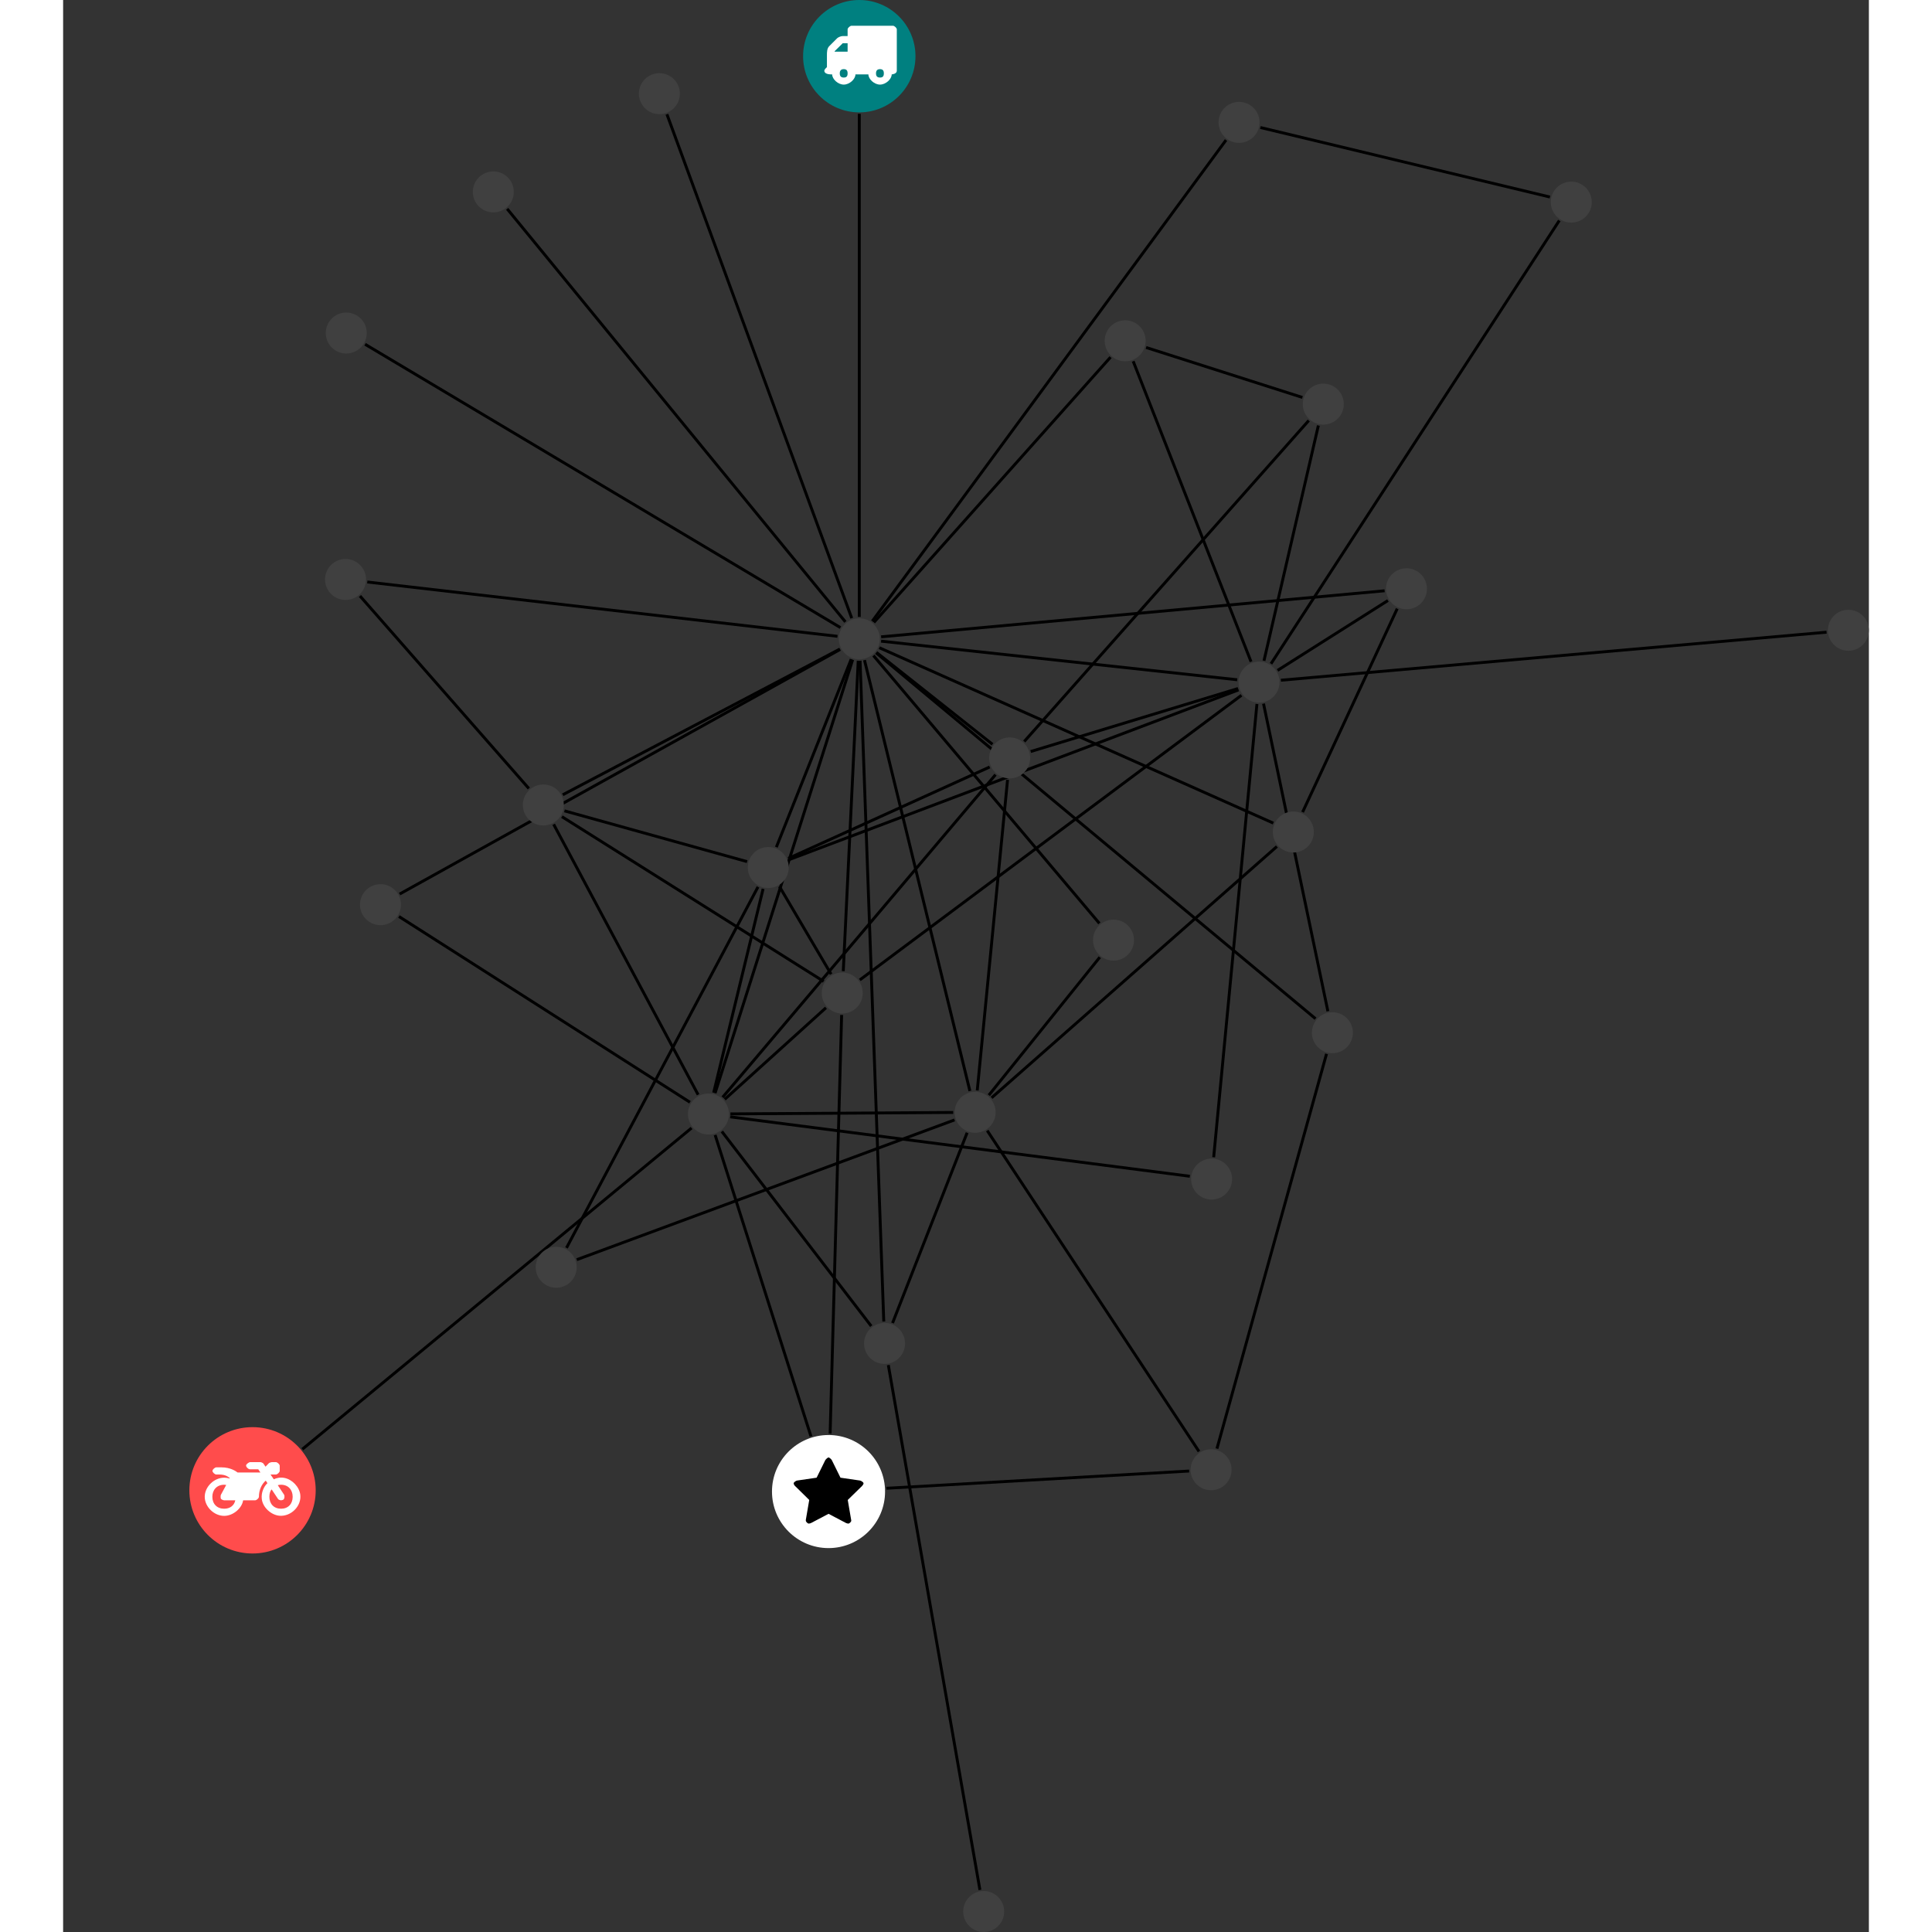 <?xml version="1.0" encoding="UTF-8"?>
<svg xmlns="http://www.w3.org/2000/svg" xmlns:xlink="http://www.w3.org/1999/xlink" width="265.709pt" height="265.709pt" viewBox="-17.362 0.000 248.347 265.709" version="1.1">
<rect x="-17.362" y="0.000" width="248.347" height="265.709" fill="#333333" stroke="none"/>
<defs>
<g>
<symbol overflow="visible" id="glyph0-0">
<path style="stroke:none;" d="M 1.422 -0.75 L 1.422 -7.922 L 3.562 -7.922 L 3.562 -0.891 L 1.422 -0.891 Z M 0.625 0 L 4.531 0 L 4.531 -8.812 L 0.438 -8.812 L 0.438 0 Z M 0.625 0 "/>
</symbol>
<symbol overflow="visible" id="glyph0-1">
<path style="stroke:none;" d="M 3.375 -0.844 C 3.375 -0.453 3.234 -0.266 2.844 -0.266 C 2.469 -0.266 2.297 -0.453 2.297 -0.844 C 2.297 -1.219 2.469 -1.422 2.844 -1.422 C 3.234 -1.422 3.375 -1.219 3.375 -0.844 Z M 1.594 -3.688 L 1.594 -3.859 C 1.594 -3.875 1.578 -3.875 1.594 -3.891 L 2.688 -4.969 C 2.703 -5 2.656 -4.984 2.688 -4.984 L 3.375 -4.984 L 3.375 -3.828 L 1.594 -3.828 Z M 8.359 -0.844 C 8.359 -0.453 8.219 -0.266 7.828 -0.266 C 7.453 -0.266 7.281 -0.453 7.281 -0.844 C 7.281 -1.219 7.453 -1.422 7.828 -1.422 C 8.219 -1.422 8.359 -1.219 8.359 -0.844 Z M 10.141 -6.891 C 10.141 -7.094 9.812 -7.391 9.609 -7.391 L 3.922 -7.391 C 3.719 -7.391 3.375 -7.094 3.375 -6.891 L 3.375 -5.969 L 2.672 -5.969 C 2.469 -5.969 2.078 -5.812 1.938 -5.672 L 0.844 -4.578 C 0.531 -4.266 0.531 -3.734 0.531 -3.328 L 0.531 -1.688 C 0.516 -1.688 0.172 -1.391 0.172 -1.203 C 0.172 -0.781 0.781 -0.703 1.062 -0.703 L 1.25 -0.703 C 1.25 -0.047 2.062 0.703 2.844 0.703 C 3.641 0.703 4.453 -0.047 4.453 -0.703 L 6.234 -0.703 C 6.234 -0.047 7.047 0.703 7.828 0.703 C 8.625 0.703 9.438 -0.047 9.438 -0.703 C 9.547 -0.703 10.141 -0.781 10.141 -1.203 Z M 10.141 -6.891 "/>
</symbol>
<symbol overflow="visible" id="glyph0-2">
<path style="stroke:none;" d="M 12.969 -2.906 C 12.844 -3.984 11.859 -5.016 10.781 -5.219 C 10.234 -5.328 9.703 -5.219 9.328 -5.031 L 8.875 -5.688 L 9.609 -5.688 C 9.812 -5.688 10.141 -5.984 10.141 -6.188 L 10.141 -6.891 C 10.141 -7.094 9.812 -7.391 9.609 -7.391 L 9.047 -7.391 C 8.969 -7.391 8.734 -7.312 8.656 -7.25 L 8.188 -6.766 L 7.891 -7.203 C 7.828 -7.281 7.594 -7.391 7.484 -7.391 L 6.078 -7.391 C 5.906 -7.391 5.547 -7.125 5.516 -6.953 C 5.484 -6.734 5.828 -6.406 6.047 -6.406 L 7.188 -6.406 L 7.484 -5.969 L 4.344 -5.969 C 4.141 -6.125 3.375 -6.672 2.141 -6.672 L 1.422 -6.672 C 1.219 -6.672 0.891 -6.375 0.891 -6.188 C 0.891 -5.984 1.219 -5.688 1.422 -5.688 L 1.781 -5.688 C 2.484 -5.688 2.906 -5.516 3.281 -5.188 L 3.25 -5.141 C 3.078 -5.188 2.797 -5.25 2.5 -5.25 C 1.109 -5.25 -0.172 -4 -0.172 -2.625 C -0.172 -1.25 1.109 0 2.5 0 C 3.75 0 4.953 -1.062 5.109 -2.141 L 6.766 -2.141 C 6.969 -2.141 7.281 -2.438 7.281 -2.625 C 7.281 -3.609 7.688 -4.391 8.219 -4.844 L 8.453 -4.5 C 7.969 -4.062 7.578 -3.203 7.672 -2.359 C 7.781 -1.172 8.969 -0.094 10.141 -0.016 C 11.703 0.094 13.156 -1.344 12.969 -2.906 Z M 2.5 -0.984 C 1.516 -0.984 0.875 -1.641 0.875 -2.625 C 0.875 -3.594 1.516 -4.281 2.5 -4.281 C 2.672 -4.281 2.844 -4.234 2.781 -4.25 L 2.047 -2.891 C 2 -2.781 2 -2.469 2.047 -2.359 C 2.125 -2.25 2.375 -2.141 2.5 -2.141 L 4.031 -2.141 C 3.891 -1.453 3.344 -0.984 2.5 -0.984 Z M 10.328 -0.984 C 9.344 -0.984 8.719 -1.641 8.719 -2.625 C 8.719 -3.109 8.859 -3.469 9.031 -3.641 L 9.906 -2.328 C 9.969 -2.219 10.203 -2.141 10.328 -2.141 C 10.391 -2.141 10.594 -2.188 10.641 -2.234 C 10.812 -2.344 10.844 -2.75 10.734 -2.922 L 9.875 -4.219 C 9.859 -4.219 10.094 -4.281 10.328 -4.281 C 11.297 -4.281 11.922 -3.594 11.922 -2.625 C 11.922 -1.641 11.297 -0.984 10.328 -0.984 Z M 10.328 -0.984 "/>
</symbol>
<symbol overflow="visible" id="glyph0-3">
<path style="stroke:none;" d="M 9.438 -5.078 C 9.438 -5.25 9.078 -5.453 8.938 -5.469 L 6.266 -5.859 L 5.078 -8.266 C 5.031 -8.375 4.75 -8.641 4.625 -8.641 C 4.5 -8.641 4.234 -8.375 4.172 -8.266 L 2.984 -5.859 L 0.312 -5.469 C 0.172 -5.453 -0.172 -5.25 -0.172 -5.078 C -0.172 -4.969 -0.062 -4.781 0.016 -4.719 L 1.969 -2.797 L 1.5 -0.062 C 1.5 -0.016 1.5 0.016 1.5 0.047 C 1.5 0.203 1.75 0.453 1.906 0.453 C 1.984 0.453 2.188 0.406 2.25 0.359 L 4.625 -0.891 L 7 0.359 C 7.062 0.406 7.266 0.453 7.344 0.453 C 7.5 0.453 7.75 0.203 7.75 0.047 C 7.75 0.016 7.75 -0.016 7.734 -0.062 L 7.266 -2.797 L 9.234 -4.719 C 9.297 -4.781 9.438 -4.969 9.438 -5.078 Z M 9.438 -5.078 "/>
</symbol>
</g>
<clipPath id="clip1">
  <path d="M 144 81 L 230.984 81 L 230.984 100 L 144 100 Z M 144 81 "/>
</clipPath>
<clipPath id="clip2">
  <path d="M 90 182 L 115 182 L 115 265.711 L 90 265.711 Z M 90 182 "/>
</clipPath>
<clipPath id="clip3">
  <path d="M 225 83 L 230.984 83 L 230.984 90 L 225 90 Z M 225 83 "/>
</clipPath>
<clipPath id="clip4">
  <path d="M 106 260 L 113 260 L 113 265.711 L 106 265.711 Z M 106 260 "/>
</clipPath>
</defs>
<g id="surface1">
<path style="fill:none;stroke-width:0.399;stroke-linecap:butt;stroke-linejoin:miter;stroke:rgb(0%,0%,0%);stroke-opacity:1;stroke-miterlimit:10;" d="M 0.002 -7.927 L 0.002 -77.111 " transform="matrix(1,0,0,-1,92.135,7.729)"/>
<path style="fill:none;stroke-width:0.399;stroke-linecap:butt;stroke-linejoin:miter;stroke:rgb(0%,0%,0%);stroke-opacity:1;stroke-miterlimit:10;" d="M 73.982 -75.982 L 60.97 -103.962 " transform="matrix(1,0,0,-1,92.135,7.729)"/>
<path style="fill:none;stroke-width:0.399;stroke-linecap:butt;stroke-linejoin:miter;stroke:rgb(0%,0%,0%);stroke-opacity:1;stroke-miterlimit:10;" d="M 72.705 -74.861 L 57.525 -84.47 " transform="matrix(1,0,0,-1,92.135,7.729)"/>
<path style="fill:none;stroke-width:0.399;stroke-linecap:butt;stroke-linejoin:miter;stroke:rgb(0%,0%,0%);stroke-opacity:1;stroke-miterlimit:10;" d="M 72.248 -73.521 L 3.006 -79.853 " transform="matrix(1,0,0,-1,92.135,7.729)"/>
<path style="fill:none;stroke-width:0.399;stroke-linecap:butt;stroke-linejoin:miter;stroke:rgb(0%,0%,0%);stroke-opacity:1;stroke-miterlimit:10;" d="M -63.311 -118.318 L -23.287 -143.865 " transform="matrix(1,0,0,-1,92.135,7.729)"/>
<path style="fill:none;stroke-width:0.399;stroke-linecap:butt;stroke-linejoin:miter;stroke:rgb(0%,0%,0%);stroke-opacity:1;stroke-miterlimit:10;" d="M -63.213 -115.228 L -2.639 -81.591 " transform="matrix(1,0,0,-1,92.135,7.729)"/>
<path style="fill:none;stroke-width:0.399;stroke-linecap:butt;stroke-linejoin:miter;stroke:rgb(0%,0%,0%);stroke-opacity:1;stroke-miterlimit:10;" d="M -76.596 -191.583 L -23.069 -147.408 " transform="matrix(1,0,0,-1,92.135,7.729)"/>
<path style="fill:none;stroke-width:0.399;stroke-linecap:butt;stroke-linejoin:miter;stroke:rgb(0%,0%,0%);stroke-opacity:1;stroke-miterlimit:10;" d="M -40.268 -163.896 L -13.932 -114.248 " transform="matrix(1,0,0,-1,92.135,7.729)"/>
<path style="fill:none;stroke-width:0.399;stroke-linecap:butt;stroke-linejoin:miter;stroke:rgb(0%,0%,0%);stroke-opacity:1;stroke-miterlimit:10;" d="M -38.854 -165.513 L 13.099 -146.294 " transform="matrix(1,0,0,-1,92.135,7.729)"/>
<path style="fill:none;stroke-width:0.399;stroke-linecap:butt;stroke-linejoin:miter;stroke:rgb(0%,0%,0%);stroke-opacity:1;stroke-miterlimit:10;" d="M 55.162 -9.806 L 94.986 -19.369 " transform="matrix(1,0,0,-1,92.135,7.729)"/>
<path style="fill:none;stroke-width:0.399;stroke-linecap:butt;stroke-linejoin:miter;stroke:rgb(0%,0%,0%);stroke-opacity:1;stroke-miterlimit:10;" d="M 50.439 -11.533 L 1.787 -77.697 " transform="matrix(1,0,0,-1,92.135,7.729)"/>
<path style="fill:none;stroke-width:0.399;stroke-linecap:butt;stroke-linejoin:miter;stroke:rgb(0%,0%,0%);stroke-opacity:1;stroke-miterlimit:10;" d="M 33.076 -123.919 L 17.822 -142.892 " transform="matrix(1,0,0,-1,92.135,7.729)"/>
<path style="fill:none;stroke-width:0.399;stroke-linecap:butt;stroke-linejoin:miter;stroke:rgb(0%,0%,0%);stroke-opacity:1;stroke-miterlimit:10;" d="M 33.017 -119.259 L 1.947 -82.435 " transform="matrix(1,0,0,-1,92.135,7.729)"/>
<path style="fill:none;stroke-width:0.399;stroke-linecap:butt;stroke-linejoin:miter;stroke:rgb(0%,0%,0%);stroke-opacity:1;stroke-miterlimit:10;" d="M 3.732 -196.955 L 45.369 -194.583 " transform="matrix(1,0,0,-1,92.135,7.729)"/>
<path style="fill:none;stroke-width:0.399;stroke-linecap:butt;stroke-linejoin:miter;stroke:rgb(0%,0%,0%);stroke-opacity:1;stroke-miterlimit:10;" d="M -4.01 -189.439 L -2.428 -131.861 " transform="matrix(1,0,0,-1,92.135,7.729)"/>
<path style="fill:none;stroke-width:0.399;stroke-linecap:butt;stroke-linejoin:miter;stroke:rgb(0%,0%,0%);stroke-opacity:1;stroke-miterlimit:10;" d="M -6.647 -189.81 L -19.826 -148.365 " transform="matrix(1,0,0,-1,92.135,7.729)"/>
<path style="fill:none;stroke-width:0.399;stroke-linecap:butt;stroke-linejoin:miter;stroke:rgb(0%,0%,0%);stroke-opacity:1;stroke-miterlimit:10;" d="M 49.189 -191.501 L 64.26 -137.208 " transform="matrix(1,0,0,-1,92.135,7.729)"/>
<path style="fill:none;stroke-width:0.399;stroke-linecap:butt;stroke-linejoin:miter;stroke:rgb(0%,0%,0%);stroke-opacity:1;stroke-miterlimit:10;" d="M 46.72 -191.892 L 17.595 -147.763 " transform="matrix(1,0,0,-1,92.135,7.729)"/>
<path style="fill:none;stroke-width:0.399;stroke-linecap:butt;stroke-linejoin:miter;stroke:rgb(0%,0%,0%);stroke-opacity:1;stroke-miterlimit:10;" d="M 39.443 -40.06 L 60.943 -46.931 " transform="matrix(1,0,0,-1,92.135,7.729)"/>
<path style="fill:none;stroke-width:0.399;stroke-linecap:butt;stroke-linejoin:miter;stroke:rgb(0%,0%,0%);stroke-opacity:1;stroke-miterlimit:10;" d="M 37.67 -41.951 L 53.877 -83.275 " transform="matrix(1,0,0,-1,92.135,7.729)"/>
<path style="fill:none;stroke-width:0.399;stroke-linecap:butt;stroke-linejoin:miter;stroke:rgb(0%,0%,0%);stroke-opacity:1;stroke-miterlimit:10;" d="M 34.556 -41.392 L 2.01 -77.876 " transform="matrix(1,0,0,-1,92.135,7.729)"/>
<path style="fill:none;stroke-width:0.399;stroke-linecap:butt;stroke-linejoin:miter;stroke:rgb(0%,0%,0%);stroke-opacity:1;stroke-miterlimit:10;" d="M -26.455 -7.986 L -1.037 -77.294 " transform="matrix(1,0,0,-1,92.135,7.729)"/>
<g clip-path="url(#clip1)" clip-rule="nonzero">
<path style="fill:none;stroke-width:0.399;stroke-linecap:butt;stroke-linejoin:miter;stroke:rgb(0%,0%,0%);stroke-opacity:1;stroke-miterlimit:10;" d="M 133.029 -79.216 L 57.982 -85.822 " transform="matrix(1,0,0,-1,92.135,7.729)"/>
</g>
<g clip-path="url(#clip2)" clip-rule="nonzero">
<path style="fill:none;stroke-width:0.399;stroke-linecap:butt;stroke-linejoin:miter;stroke:rgb(0%,0%,0%);stroke-opacity:1;stroke-miterlimit:10;" d="M 16.592 -252.193 L 3.994 -180.009 " transform="matrix(1,0,0,-1,92.135,7.729)"/>
</g>
<path style="fill:none;stroke-width:0.399;stroke-linecap:butt;stroke-linejoin:miter;stroke:rgb(0%,0%,0%);stroke-opacity:1;stroke-miterlimit:10;" d="M -48.424 -20.998 L -1.912 -77.794 " transform="matrix(1,0,0,-1,92.135,7.729)"/>
<path style="fill:none;stroke-width:0.399;stroke-linecap:butt;stroke-linejoin:miter;stroke:rgb(0%,0%,0%);stroke-opacity:1;stroke-miterlimit:10;" d="M 61.814 -50.107 L 22.685 -94.251 " transform="matrix(1,0,0,-1,92.135,7.729)"/>
<path style="fill:none;stroke-width:0.399;stroke-linecap:butt;stroke-linejoin:miter;stroke:rgb(0%,0%,0%);stroke-opacity:1;stroke-miterlimit:10;" d="M 63.138 -50.791 L 55.658 -83.146 " transform="matrix(1,0,0,-1,92.135,7.729)"/>
<path style="fill:none;stroke-width:0.399;stroke-linecap:butt;stroke-linejoin:miter;stroke:rgb(0%,0%,0%);stroke-opacity:1;stroke-miterlimit:10;" d="M 64.447 -131.349 L 55.595 -89.041 " transform="matrix(1,0,0,-1,92.135,7.729)"/>
<path style="fill:none;stroke-width:0.399;stroke-linecap:butt;stroke-linejoin:miter;stroke:rgb(0%,0%,0%);stroke-opacity:1;stroke-miterlimit:10;" d="M 62.748 -132.373 L 2.318 -82.056 " transform="matrix(1,0,0,-1,92.135,7.729)"/>
<path style="fill:none;stroke-width:0.399;stroke-linecap:butt;stroke-linejoin:miter;stroke:rgb(0%,0%,0%);stroke-opacity:1;stroke-miterlimit:10;" d="M 48.74 -151.427 L 54.689 -89.091 " transform="matrix(1,0,0,-1,92.135,7.729)"/>
<path style="fill:none;stroke-width:0.399;stroke-linecap:butt;stroke-linejoin:miter;stroke:rgb(0%,0%,0%);stroke-opacity:1;stroke-miterlimit:10;" d="M 45.463 -154.044 L -17.748 -145.873 " transform="matrix(1,0,0,-1,92.135,7.729)"/>
<path style="fill:none;stroke-width:0.399;stroke-linecap:butt;stroke-linejoin:miter;stroke:rgb(0%,0%,0%);stroke-opacity:1;stroke-miterlimit:10;" d="M -67.967 -39.619 L -2.592 -78.584 " transform="matrix(1,0,0,-1,92.135,7.729)"/>
<path style="fill:none;stroke-width:0.399;stroke-linecap:butt;stroke-linejoin:miter;stroke:rgb(0%,0%,0%);stroke-opacity:1;stroke-miterlimit:10;" d="M 1.638 -174.646 L -18.905 -147.88 " transform="matrix(1,0,0,-1,92.135,7.729)"/>
<path style="fill:none;stroke-width:0.399;stroke-linecap:butt;stroke-linejoin:miter;stroke:rgb(0%,0%,0%);stroke-opacity:1;stroke-miterlimit:10;" d="M 4.576 -174.228 L 14.83 -148.056 " transform="matrix(1,0,0,-1,92.135,7.729)"/>
<path style="fill:none;stroke-width:0.399;stroke-linecap:butt;stroke-linejoin:miter;stroke:rgb(0%,0%,0%);stroke-opacity:1;stroke-miterlimit:10;" d="M 3.369 -174.021 L 0.107 -83.142 " transform="matrix(1,0,0,-1,92.135,7.729)"/>
<path style="fill:none;stroke-width:0.399;stroke-linecap:butt;stroke-linejoin:miter;stroke:rgb(0%,0%,0%);stroke-opacity:1;stroke-miterlimit:10;" d="M 96.275 -22.599 L 56.623 -83.556 " transform="matrix(1,0,0,-1,92.135,7.729)"/>
<path style="fill:none;stroke-width:0.399;stroke-linecap:butt;stroke-linejoin:miter;stroke:rgb(0%,0%,0%);stroke-opacity:1;stroke-miterlimit:10;" d="M -45.447 -100.712 L -68.67 -74.236 " transform="matrix(1,0,0,-1,92.135,7.729)"/>
<path style="fill:none;stroke-width:0.399;stroke-linecap:butt;stroke-linejoin:miter;stroke:rgb(0%,0%,0%);stroke-opacity:1;stroke-miterlimit:10;" d="M -40.549 -103.787 L -15.428 -110.771 " transform="matrix(1,0,0,-1,92.135,7.729)"/>
<path style="fill:none;stroke-width:0.399;stroke-linecap:butt;stroke-linejoin:miter;stroke:rgb(0%,0%,0%);stroke-opacity:1;stroke-miterlimit:10;" d="M -40.901 -104.587 L -4.901 -127.24 " transform="matrix(1,0,0,-1,92.135,7.729)"/>
<path style="fill:none;stroke-width:0.399;stroke-linecap:butt;stroke-linejoin:miter;stroke:rgb(0%,0%,0%);stroke-opacity:1;stroke-miterlimit:10;" d="M -42.033 -105.642 L -22.166 -142.826 " transform="matrix(1,0,0,-1,92.135,7.729)"/>
<path style="fill:none;stroke-width:0.399;stroke-linecap:butt;stroke-linejoin:miter;stroke:rgb(0%,0%,0%);stroke-opacity:1;stroke-miterlimit:10;" d="M -40.783 -101.576 L -2.67 -81.533 " transform="matrix(1,0,0,-1,92.135,7.729)"/>
<path style="fill:none;stroke-width:0.399;stroke-linecap:butt;stroke-linejoin:miter;stroke:rgb(0%,0%,0%);stroke-opacity:1;stroke-miterlimit:10;" d="M -67.662 -72.314 L -2.998 -79.783 " transform="matrix(1,0,0,-1,92.135,7.729)"/>
<path style="fill:none;stroke-width:0.399;stroke-linecap:butt;stroke-linejoin:miter;stroke:rgb(0%,0%,0%);stroke-opacity:1;stroke-miterlimit:10;" d="M 57.431 -108.693 L 18.197 -143.251 " transform="matrix(1,0,0,-1,92.135,7.729)"/>
<path style="fill:none;stroke-width:0.399;stroke-linecap:butt;stroke-linejoin:miter;stroke:rgb(0%,0%,0%);stroke-opacity:1;stroke-miterlimit:10;" d="M 56.939 -105.474 L 2.756 -81.353 " transform="matrix(1,0,0,-1,92.135,7.729)"/>
<path style="fill:none;stroke-width:0.399;stroke-linecap:butt;stroke-linejoin:miter;stroke:rgb(0%,0%,0%);stroke-opacity:1;stroke-miterlimit:10;" d="M -9.772 -110.334 L 17.935 -97.755 " transform="matrix(1,0,0,-1,92.135,7.729)"/>
<path style="fill:none;stroke-width:0.399;stroke-linecap:butt;stroke-linejoin:miter;stroke:rgb(0%,0%,0%);stroke-opacity:1;stroke-miterlimit:10;" d="M -9.697 -110.513 L 52.154 -87.154 " transform="matrix(1,0,0,-1,92.135,7.729)"/>
<path style="fill:none;stroke-width:0.399;stroke-linecap:butt;stroke-linejoin:miter;stroke:rgb(0%,0%,0%);stroke-opacity:1;stroke-miterlimit:10;" d="M -10.987 -114.181 L -3.877 -126.248 " transform="matrix(1,0,0,-1,92.135,7.729)"/>
<path style="fill:none;stroke-width:0.399;stroke-linecap:butt;stroke-linejoin:miter;stroke:rgb(0%,0%,0%);stroke-opacity:1;stroke-miterlimit:10;" d="M -13.229 -114.513 L -20.03 -142.552 " transform="matrix(1,0,0,-1,92.135,7.729)"/>
<path style="fill:none;stroke-width:0.399;stroke-linecap:butt;stroke-linejoin:miter;stroke:rgb(0%,0%,0%);stroke-opacity:1;stroke-miterlimit:10;" d="M -11.405 -108.779 L -1.115 -82.931 " transform="matrix(1,0,0,-1,92.135,7.729)"/>
<path style="fill:none;stroke-width:0.399;stroke-linecap:butt;stroke-linejoin:miter;stroke:rgb(0%,0%,0%);stroke-opacity:1;stroke-miterlimit:10;" d="M 23.572 -95.63 L 52.092 -86.962 " transform="matrix(1,0,0,-1,92.135,7.729)"/>
<path style="fill:none;stroke-width:0.399;stroke-linecap:butt;stroke-linejoin:miter;stroke:rgb(0%,0%,0%);stroke-opacity:1;stroke-miterlimit:10;" d="M 18.736 -98.814 L -18.795 -143.181 " transform="matrix(1,0,0,-1,92.135,7.729)"/>
<path style="fill:none;stroke-width:0.399;stroke-linecap:butt;stroke-linejoin:miter;stroke:rgb(0%,0%,0%);stroke-opacity:1;stroke-miterlimit:10;" d="M 20.392 -99.513 L 16.224 -142.244 " transform="matrix(1,0,0,-1,92.135,7.729)"/>
<path style="fill:none;stroke-width:0.399;stroke-linecap:butt;stroke-linejoin:miter;stroke:rgb(0%,0%,0%);stroke-opacity:1;stroke-miterlimit:10;" d="M 18.318 -94.634 L 2.365 -82.001 " transform="matrix(1,0,0,-1,92.135,7.729)"/>
<path style="fill:none;stroke-width:0.399;stroke-linecap:butt;stroke-linejoin:miter;stroke:rgb(0%,0%,0%);stroke-opacity:1;stroke-miterlimit:10;" d="M 52.56 -87.892 L 0.072 -127.041 " transform="matrix(1,0,0,-1,92.135,7.729)"/>
<path style="fill:none;stroke-width:0.399;stroke-linecap:butt;stroke-linejoin:miter;stroke:rgb(0%,0%,0%);stroke-opacity:1;stroke-miterlimit:10;" d="M 51.978 -85.759 L 3.002 -80.451 " transform="matrix(1,0,0,-1,92.135,7.729)"/>
<path style="fill:none;stroke-width:0.399;stroke-linecap:butt;stroke-linejoin:miter;stroke:rgb(0%,0%,0%);stroke-opacity:1;stroke-miterlimit:10;" d="M -4.584 -130.869 L -18.506 -143.462 " transform="matrix(1,0,0,-1,92.135,7.729)"/>
<path style="fill:none;stroke-width:0.399;stroke-linecap:butt;stroke-linejoin:miter;stroke:rgb(0%,0%,0%);stroke-opacity:1;stroke-miterlimit:10;" d="M -2.201 -125.834 L -0.147 -83.142 " transform="matrix(1,0,0,-1,92.135,7.729)"/>
<path style="fill:none;stroke-width:0.399;stroke-linecap:butt;stroke-linejoin:miter;stroke:rgb(0%,0%,0%);stroke-opacity:1;stroke-miterlimit:10;" d="M -17.725 -145.466 L 12.916 -145.267 " transform="matrix(1,0,0,-1,92.135,7.729)"/>
<path style="fill:none;stroke-width:0.399;stroke-linecap:butt;stroke-linejoin:miter;stroke:rgb(0%,0%,0%);stroke-opacity:1;stroke-miterlimit:10;" d="M -19.83 -142.611 L -0.912 -83.005 " transform="matrix(1,0,0,-1,92.135,7.729)"/>
<path style="fill:none;stroke-width:0.399;stroke-linecap:butt;stroke-linejoin:miter;stroke:rgb(0%,0%,0%);stroke-opacity:1;stroke-miterlimit:10;" d="M 15.213 -142.314 L 0.717 -83.06 " transform="matrix(1,0,0,-1,92.135,7.729)"/>
<path style=" stroke:none;fill-rule:nonzero;fill:rgb(0%,50%,50%);fill-opacity:1;" d="M 99.863 7.73 C 99.863 3.461 96.402 0 92.137 0 C 87.867 0 84.406 3.461 84.406 7.73 C 84.406 11.996 87.867 15.457 92.137 15.457 C 96.402 15.457 99.863 11.996 99.863 7.73 Z M 99.863 7.73 "/>
<g style="fill:rgb(100%,100%,100%);fill-opacity:1;">
  <use xlink:href="#glyph0-1" x="87.154" y="10.932"/>
</g>
<path style=" stroke:none;fill-rule:nonzero;fill:rgb(25%,25%,25%);fill-opacity:1;" d="M 170.207 80.977 C 170.207 79.418 168.945 78.156 167.391 78.156 C 165.832 78.156 164.57 79.418 164.57 80.977 C 164.57 82.531 165.832 83.793 167.391 83.793 C 168.945 83.793 170.207 82.531 170.207 80.977 Z M 170.207 80.977 "/>
<path style=" stroke:none;fill-rule:nonzero;fill:rgb(25%,25%,25%);fill-opacity:1;" d="M 29.102 124.422 C 29.102 122.863 27.84 121.602 26.285 121.602 C 24.727 121.602 23.465 122.863 23.465 124.422 C 23.465 125.977 24.727 127.238 26.285 127.238 C 27.84 127.238 29.102 125.977 29.102 124.422 Z M 29.102 124.422 "/>
<path style=" stroke:none;fill-rule:nonzero;fill:rgb(100%,29.999%,29.999%);fill-opacity:1;" d="M 17.375 204.965 C 17.375 200.168 13.484 196.277 8.688 196.277 C 3.891 196.277 0 200.168 0 204.965 C 0 209.762 3.891 213.652 8.688 213.652 C 13.484 213.652 17.375 209.762 17.375 204.965 Z M 17.375 204.965 "/>
<g style="fill:rgb(100%,100%,100%);fill-opacity:1;">
  <use xlink:href="#glyph0-2" x="2.286" y="208.478"/>
</g>
<path style=" stroke:none;fill-rule:nonzero;fill:rgb(25%,25%,25%);fill-opacity:1;" d="M 53.27 174.289 C 53.27 172.734 52.008 171.473 50.453 171.473 C 48.895 171.473 47.633 172.734 47.633 174.289 C 47.633 175.844 48.895 177.105 50.453 177.105 C 52.008 177.105 53.27 175.844 53.27 174.289 Z M 53.27 174.289 "/>
<path style=" stroke:none;fill-rule:nonzero;fill:rgb(25%,25%,25%);fill-opacity:1;" d="M 147.184 16.832 C 147.184 15.273 145.922 14.012 144.363 14.012 C 142.809 14.012 141.547 15.273 141.547 16.832 C 141.547 18.387 142.809 19.648 144.363 19.648 C 145.922 19.648 147.184 18.387 147.184 16.832 Z M 147.184 16.832 "/>
<path style=" stroke:none;fill-rule:nonzero;fill:rgb(25%,25%,25%);fill-opacity:1;" d="M 129.918 129.293 C 129.918 127.738 128.656 126.477 127.102 126.477 C 125.543 126.477 124.281 127.738 124.281 129.293 C 124.281 130.852 125.543 132.113 127.102 132.113 C 128.656 132.113 129.918 130.852 129.918 129.293 Z M 129.918 129.293 "/>
<path style=" stroke:none;fill-rule:nonzero;fill:rgb(100%,100%,100%);fill-opacity:1;" d="M 95.68 205.137 C 95.68 200.84 92.199 197.359 87.906 197.359 C 83.609 197.359 80.129 200.84 80.129 205.137 C 80.129 209.43 83.609 212.91 87.906 212.91 C 92.199 212.91 95.68 209.43 95.68 205.137 Z M 95.68 205.137 "/>
<g style="fill:rgb(0%,0%,0%);fill-opacity:1;">
  <use xlink:href="#glyph0-3" x="83.283" y="209.087"/>
</g>
<path style=" stroke:none;fill-rule:nonzero;fill:rgb(25%,25%,25%);fill-opacity:1;" d="M 143.336 202.137 C 143.336 200.582 142.074 199.32 140.516 199.32 C 138.961 199.32 137.699 200.582 137.699 202.137 C 137.699 203.695 138.961 204.953 140.516 204.953 C 142.074 204.953 143.336 203.695 143.336 202.137 Z M 143.336 202.137 "/>
<path style=" stroke:none;fill-rule:nonzero;fill:rgb(25%,25%,25%);fill-opacity:1;" d="M 131.52 46.867 C 131.52 45.312 130.258 44.051 128.703 44.051 C 127.145 44.051 125.883 45.312 125.883 46.867 C 125.883 48.426 127.145 49.688 128.703 49.688 C 130.258 49.688 131.52 48.426 131.52 46.867 Z M 131.52 46.867 "/>
<path style=" stroke:none;fill-rule:nonzero;fill:rgb(25%,25%,25%);fill-opacity:1;" d="M 67.461 12.883 C 67.461 11.324 66.199 10.062 64.641 10.062 C 63.086 10.062 61.824 11.324 61.824 12.883 C 61.824 14.438 63.086 15.699 64.641 15.699 C 66.199 15.699 67.461 14.438 67.461 12.883 Z M 67.461 12.883 "/>
<g clip-path="url(#clip3)" clip-rule="nonzero">
<path style=" stroke:none;fill-rule:nonzero;fill:rgb(25%,25%,25%);fill-opacity:1;" d="M 230.984 86.68 C 230.984 85.125 229.723 83.863 228.168 83.863 C 226.609 83.863 225.348 85.125 225.348 86.68 C 225.348 88.238 226.609 89.5 228.168 89.5 C 229.723 89.5 230.984 88.238 230.984 86.68 Z M 230.984 86.68 "/>
</g>
<g clip-path="url(#clip4)" clip-rule="nonzero">
<path style=" stroke:none;fill-rule:nonzero;fill:rgb(25%,25%,25%);fill-opacity:1;" d="M 112.062 262.891 C 112.062 261.336 110.801 260.074 109.246 260.074 C 107.691 260.074 106.43 261.336 106.43 262.891 C 106.43 264.449 107.691 265.711 109.246 265.711 C 110.801 265.711 112.062 264.449 112.062 262.891 Z M 112.062 262.891 "/>
</g>
<path style=" stroke:none;fill-rule:nonzero;fill:rgb(25%,25%,25%);fill-opacity:1;" d="M 44.621 26.391 C 44.621 24.836 43.359 23.574 41.801 23.574 C 40.246 23.574 38.984 24.836 38.984 26.391 C 38.984 27.949 40.246 29.211 41.801 29.211 C 43.359 29.211 44.621 27.949 44.621 26.391 Z M 44.621 26.391 "/>
<path style=" stroke:none;fill-rule:nonzero;fill:rgb(25%,25%,25%);fill-opacity:1;" d="M 158.77 55.578 C 158.77 54.023 157.508 52.762 155.953 52.762 C 154.395 52.762 153.133 54.023 153.133 55.578 C 153.133 57.137 154.395 58.398 155.953 58.398 C 157.508 58.398 158.77 57.137 158.77 55.578 Z M 158.77 55.578 "/>
<path style=" stroke:none;fill-rule:nonzero;fill:rgb(25%,25%,25%);fill-opacity:1;" d="M 160.02 142.027 C 160.02 140.473 158.758 139.211 157.199 139.211 C 155.645 139.211 154.383 140.473 154.383 142.027 C 154.383 143.586 155.645 144.848 157.199 144.848 C 158.758 144.848 160.02 143.586 160.02 142.027 Z M 160.02 142.027 "/>
<path style=" stroke:none;fill-rule:nonzero;fill:rgb(25%,25%,25%);fill-opacity:1;" d="M 143.406 162.16 C 143.406 160.602 142.145 159.34 140.59 159.34 C 139.031 159.34 137.77 160.602 137.77 162.16 C 137.77 163.715 139.031 164.977 140.59 164.977 C 142.145 164.977 143.406 163.715 143.406 162.16 Z M 143.406 162.16 "/>
<path style=" stroke:none;fill-rule:nonzero;fill:rgb(25%,25%,25%);fill-opacity:1;" d="M 24.395 45.801 C 24.395 44.246 23.133 42.984 21.574 42.984 C 20.02 42.984 18.758 44.246 18.758 45.801 C 18.758 47.355 20.02 48.617 21.574 48.617 C 23.133 48.617 24.395 47.355 24.395 45.801 Z M 24.395 45.801 "/>
<path style=" stroke:none;fill-rule:nonzero;fill:rgb(25%,25%,25%);fill-opacity:1;" d="M 98.43 184.766 C 98.43 183.207 97.168 181.945 95.613 181.945 C 94.055 181.945 92.793 183.207 92.793 184.766 C 92.793 186.32 94.055 187.582 95.613 187.582 C 97.168 187.582 98.43 186.32 98.43 184.766 Z M 98.43 184.766 "/>
<path style=" stroke:none;fill-rule:nonzero;fill:rgb(25%,25%,25%);fill-opacity:1;" d="M 192.875 27.801 C 192.875 26.242 191.613 24.98 190.055 24.98 C 188.5 24.98 187.238 26.242 187.238 27.801 C 187.238 29.355 188.5 30.617 190.055 30.617 C 191.613 30.617 192.875 29.355 192.875 27.801 Z M 192.875 27.801 "/>
<path style=" stroke:none;fill-rule:nonzero;fill:rgb(25%,25%,25%);fill-opacity:1;" d="M 51.5 110.707 C 51.5 109.152 50.238 107.891 48.68 107.891 C 47.125 107.891 45.863 109.152 45.863 110.707 C 45.863 112.266 47.125 113.527 48.68 113.527 C 50.238 113.527 51.5 112.266 51.5 110.707 Z M 51.5 110.707 "/>
<path style=" stroke:none;fill-rule:nonzero;fill:rgb(25%,25%,25%);fill-opacity:1;" d="M 24.297 79.695 C 24.297 78.137 23.035 76.875 21.477 76.875 C 19.922 76.875 18.66 78.137 18.66 79.695 C 18.66 81.25 19.922 82.512 21.477 82.512 C 23.035 82.512 24.297 81.25 24.297 79.695 Z M 24.297 79.695 "/>
<path style=" stroke:none;fill-rule:nonzero;fill:rgb(25%,25%,25%);fill-opacity:1;" d="M 154.648 114.43 C 154.648 112.871 153.387 111.609 151.832 111.609 C 150.273 111.609 149.012 112.871 149.012 114.43 C 149.012 115.984 150.273 117.246 151.832 117.246 C 153.387 117.246 154.648 115.984 154.648 114.43 Z M 154.648 114.43 "/>
<path style=" stroke:none;fill-rule:nonzero;fill:rgb(25%,25%,25%);fill-opacity:1;" d="M 82.434 119.309 C 82.434 117.754 81.172 116.492 79.617 116.492 C 78.062 116.492 76.801 117.754 76.801 119.309 C 76.801 120.867 78.062 122.129 79.617 122.129 C 81.172 122.129 82.434 120.867 82.434 119.309 Z M 82.434 119.309 "/>
<path style=" stroke:none;fill-rule:nonzero;fill:rgb(25%,25%,25%);fill-opacity:1;" d="M 115.637 104.238 C 115.637 102.68 114.375 101.418 112.82 101.418 C 111.262 101.418 110 102.68 110 104.238 C 110 105.793 111.262 107.055 112.82 107.055 C 114.375 107.055 115.637 105.793 115.637 104.238 Z M 115.637 104.238 "/>
<path style=" stroke:none;fill-rule:nonzero;fill:rgb(25%,25%,25%);fill-opacity:1;" d="M 149.93 93.812 C 149.93 92.258 148.668 90.996 147.113 90.996 C 145.555 90.996 144.293 92.258 144.293 93.812 C 144.293 95.371 145.555 96.633 147.113 96.633 C 148.668 96.633 149.93 95.371 149.93 93.812 Z M 149.93 93.812 "/>
<path style=" stroke:none;fill-rule:nonzero;fill:rgb(25%,25%,25%);fill-opacity:1;" d="M 92.609 136.574 C 92.609 135.016 91.348 133.754 89.789 133.754 C 88.234 133.754 86.973 135.016 86.973 136.574 C 86.973 138.129 88.234 139.391 89.789 139.391 C 91.348 139.391 92.609 138.129 92.609 136.574 Z M 92.609 136.574 "/>
<path style=" stroke:none;fill-rule:nonzero;fill:rgb(25%,25%,25%);fill-opacity:1;" d="M 74.211 153.215 C 74.211 151.656 72.949 150.395 71.395 150.395 C 69.836 150.395 68.574 151.656 68.574 153.215 C 68.574 154.77 69.836 156.031 71.395 156.031 C 72.949 156.031 74.211 154.77 74.211 153.215 Z M 74.211 153.215 "/>
<path style=" stroke:none;fill-rule:nonzero;fill:rgb(25%,25%,25%);fill-opacity:1;" d="M 110.887 152.973 C 110.887 151.418 109.625 150.156 108.066 150.156 C 106.512 150.156 105.25 151.418 105.25 152.973 C 105.25 154.531 106.512 155.793 108.066 155.793 C 109.625 155.793 110.887 154.531 110.887 152.973 Z M 110.887 152.973 "/>
<path style=" stroke:none;fill-rule:nonzero;fill:rgb(25%,25%,25%);fill-opacity:1;" d="M 94.953 87.855 C 94.953 86.297 93.691 85.035 92.137 85.035 C 90.578 85.035 89.316 86.297 89.316 87.855 C 89.316 89.41 90.578 90.672 92.137 90.672 C 93.691 90.672 94.953 89.41 94.953 87.855 Z M 94.953 87.855 "/>
</g>
</svg>
